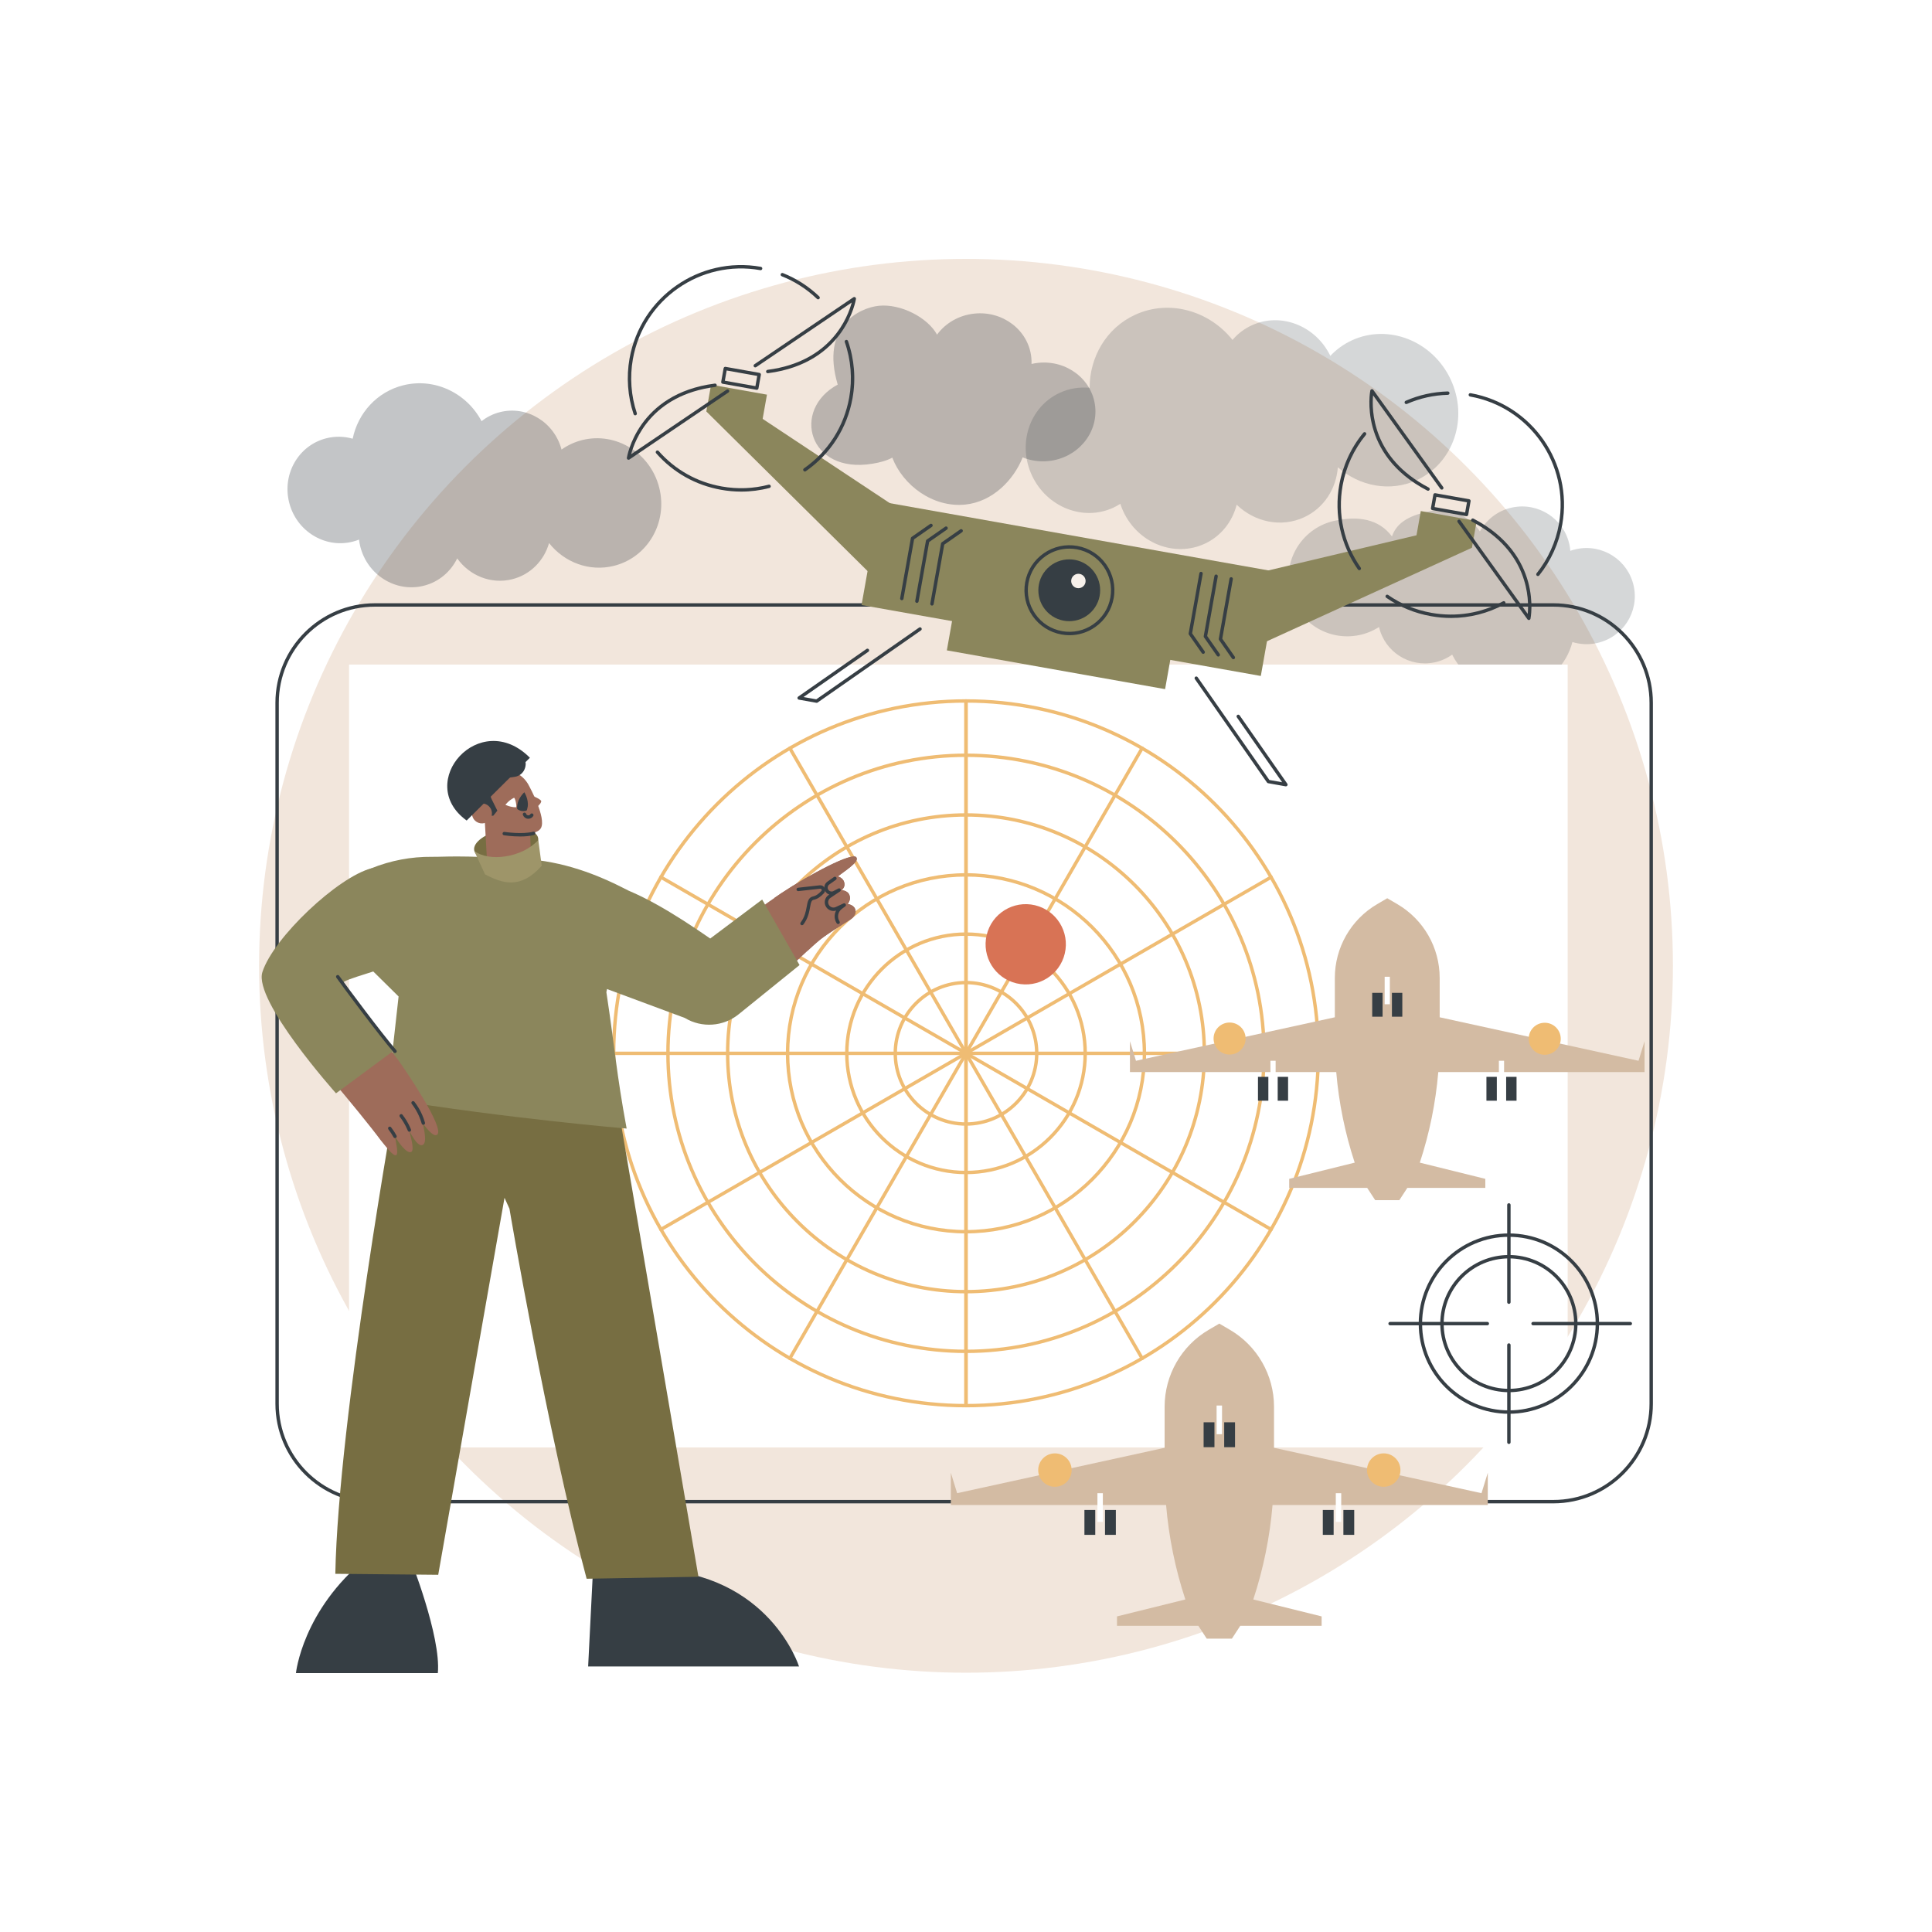 <?xml version="1.0" encoding="utf-8"?>
<!-- Generator: Adobe Illustrator 27.5.0, SVG Export Plug-In . SVG Version: 6.00 Build 0)  -->
<svg version="1.1" xmlns="http://www.w3.org/2000/svg" xmlns:xlink="http://www.w3.org/1999/xlink" x="0px" y="0px"
	 viewBox="0 0 2500 2500" style="enable-background:new 0 0 2500 2500;" xml:space="preserve">
<g id="Background">
	<rect style="fill:#FFFFFF;" width="2500" height="2500"/>
</g>
<g id="Illustration">
	<g id="Military_drone_1_">
		<circle style="fill:#F2E6DC;" cx="1250" cy="1249.744" r="914.744"/>
		<g>
			<path style="opacity:0.3;fill:#363E44;" d="M1356.8,596.589c-11.856,1.21-23.289-0.588-33.482-4.728
				c-11.715,29.493-39.104,57.455-74.274,61.045c-41.81,4.268-80.769-24.954-94.419-60.721c-7.651,4.141-16.365,6.31-25.575,7.848
				c-83.036,13.867-105.395-69.832-45.052-102.379c-22.578-75.982,28.628-99.465,53.192-101.972
				c28.173-2.876,62.999,14.949,75.326,37.311c10.88-14.742,28.138-25.143,48.4-27.211c36.994-3.776,69.943,21.616,73.594,56.715
				c0.296,2.85,0.371,5.672,0.273,8.462c2.862-0.659,5.791-1.167,8.795-1.474c36.994-3.776,69.943,21.616,73.594,56.715
				C1420.824,561.299,1393.794,592.813,1356.8,596.589z"/>
			<path style="opacity:0.3;fill:#363E44;" d="M422.475,567.071c11.53-2.862,23.129-2.457,33.88,0.612
				c6.818-33.028,31.303-60.657,65.506-69.147c40.662-10.093,82.002,10.094,101.285,46.457c6.897-5.433,14.991-9.521,24.026-11.763
				c34.696-8.612,70.062,13.067,79.455,48.495c7.887-5.588,16.892-9.829,26.803-12.289c43.742-10.857,88.353,16.784,99.643,61.738
				c11.29,44.954-15.017,90.197-58.759,101.055c-31.919,7.923-64.286-4.67-83.846-29.516c-6.39,22.519-23.943,40.924-47.831,46.853
				c-27.399,6.801-55.2-4.775-71.008-27.009c-8.377,17.175-23.764,30.56-43.47,35.452c-35.978,8.93-72.672-13.805-81.958-50.78
				c-0.754-3.002-1.284-6.004-1.638-8.995c-2.724,1.083-5.539,2.013-8.461,2.738c-35.978,8.93-72.671-13.805-81.958-50.78
				C364.859,613.215,386.497,576.001,422.475,567.071z"/>
			<path style="opacity:0.21;fill:#363E44;" d="M1371.155,508.366c12.484-5.788,25.806-7.793,38.782-6.518
				c0.092-39.862,21.589-77.216,58.622-94.387c44.027-20.413,95.871-5.76,126.323,32.412c6.603-7.79,14.883-14.271,24.665-18.806
				c37.567-17.418,82.945,0.246,101.9,39.44c7.695-8.181,16.978-15.034,27.71-20.01c47.361-21.959,104.671,0.665,128.006,50.531
				c23.335,49.867,3.858,108.093-43.504,130.052c-34.561,16.024-74.404,8.287-102.493-16.432
				c-2.048,27.55-17.785,52.698-43.651,64.69c-29.666,13.755-64.066,6.225-87.268-16.256c-5.558,21.759-19.993,40.609-41.329,50.502
				c-38.955,18.062-86.093-0.547-105.286-41.563c-1.558-3.33-2.861-6.708-3.961-10.11c-2.854,1.84-5.849,3.522-9.012,4.989
				c-38.955,18.062-86.094-0.547-105.286-41.563C1316.18,574.32,1332.2,526.428,1371.155,508.366z"/>
			<path style="opacity:0.21;fill:#363E44;" d="M2066.081,832.186c-10.804,2.293-21.548,1.636-31.406-1.404
				c-7.57,29.634-31.325,53.952-63.375,60.753c-38.101,8.086-75.691-11.17-92.209-44.47c-6.603,4.729-14.266,8.215-22.732,10.012
				c-32.511,6.9-64.502-13.553-71.881-45.761c-7.527,4.845-16.04,8.445-25.328,10.416c-40.987,8.698-81.331-17.367-90.11-58.219
				c-8.779-40.851,17.33-81.019,58.317-89.717c29.909-6.347,56.635-2.571,73.844,20.342c6.776-20.161,26.579-27.927,48.963-32.678
				c25.674-5.448,51.028,5.697,64.854,26.158c8.418-15.288,23.197-26.981,41.662-30.9c33.713-7.154,66.896,14.285,74.117,47.886
				c0.586,2.728,0.965,5.451,1.181,8.158c2.568-0.909,5.214-1.677,7.952-2.258c33.713-7.154,66.896,14.285,74.117,47.886
				S2099.794,825.031,2066.081,832.186z"/>
		</g>
		<g>
			<g>
				<polygon style="fill:#FFFFFF;" points="451.695,1873 451.695,859.945 2028.551,859.945 2028.551,1088.238 2028.551,1644.696 
					2028.551,1873 				"/>
				<path style="fill:#363E44;" d="M2010.057,1945.334H485.177c-71.02,0-128.798-57.779-128.798-128.8V909.404
					c0-71.021,57.779-128.799,128.798-128.799h1524.88c71.02,0,128.798,57.779,128.798,128.799v907.131
					C2138.856,1887.556,2081.077,1945.334,2010.057,1945.334z M485.177,785.013c-68.589,0-124.39,55.803-124.39,124.391v907.131
					c0,68.589,55.801,124.391,124.39,124.391h1524.88c68.589,0,124.39-55.802,124.39-124.391V909.404
					c0-68.589-55.802-124.391-124.39-124.391H485.177z"/>
			</g>
			<g>
				<g>
					<g>
						<path style="fill:#EFBC73;" d="M1250,1821.098c-252.613,0-458.128-205.516-458.128-458.128
							c0-252.614,205.515-458.13,458.128-458.13s458.128,205.516,458.128,458.13C1708.128,1615.582,1502.613,1821.098,1250,1821.098
							z M1250,909.249c-250.181,0-453.719,203.538-453.719,453.721c0,250.181,203.538,453.719,453.719,453.719
							s453.719-203.538,453.719-453.719C1703.719,1112.787,1500.181,909.249,1250,909.249z"/>
						<path style="fill:#EFBC73;" d="M1250,1750.85c-213.879,0-387.882-174.003-387.882-387.879
							c0-213.879,174.003-387.882,387.882-387.882s387.882,174.003,387.882,387.882
							C1637.882,1576.847,1463.879,1750.85,1250,1750.85z M1250,979.497c-211.447,0-383.473,172.025-383.473,383.473
							c0,211.446,172.026,383.471,383.473,383.471s383.473-172.025,383.473-383.471
							C1633.473,1151.522,1461.447,979.497,1250,979.497z"/>
						<path style="fill:#EFBC73;" d="M1250,1673.612c-171.288,0-310.642-139.354-310.642-310.642
							c0-171.291,139.353-310.644,310.642-310.644s310.642,139.353,310.642,310.644
							C1560.642,1534.259,1421.288,1673.612,1250,1673.612z M1250,1056.735c-168.857,0-306.234,137.377-306.234,306.236
							s137.376,306.234,306.234,306.234s306.234-137.375,306.234-306.234S1418.857,1056.735,1250,1056.735z"/>
						<path style="fill:#EFBC73;" d="M1250,1596.046c-128.519,0-233.076-104.558-233.076-233.075
							c0-128.52,104.558-233.077,233.076-233.077s233.076,104.558,233.076,233.077
							C1483.076,1491.488,1378.519,1596.046,1250,1596.046z M1250,1134.302c-126.087,0-228.668,102.579-228.668,228.669
							c0,126.087,102.581,228.667,228.668,228.667s228.668-102.579,228.668-228.667
							C1478.668,1236.881,1376.087,1134.302,1250,1134.302z"/>
						<path style="fill:#EFBC73;" d="M1250,1519.419c-86.266,0-156.449-70.184-156.449-156.449
							c0-86.267,70.182-156.451,156.449-156.451s156.449,70.184,156.449,156.451C1406.449,1449.236,1336.266,1519.419,1250,1519.419
							z M1250,1210.928c-83.835,0-152.041,68.205-152.041,152.043c0,83.835,68.205,152.04,152.041,152.04
							s152.041-68.205,152.041-152.04C1402.041,1279.133,1333.835,1210.928,1250,1210.928z"/>
						<path style="fill:#EFBC73;" d="M1250,1456.69c-51.678,0-93.722-42.043-93.722-93.719c0-51.678,42.043-93.722,93.722-93.722
							s93.722,42.044,93.722,93.722C1343.722,1414.646,1301.678,1456.69,1250,1456.69z M1250,1273.657
							c-49.248,0-89.313,40.065-89.313,89.313c0,49.246,40.065,89.311,89.313,89.311s89.313-40.065,89.313-89.311
							C1339.313,1313.722,1299.248,1273.657,1250,1273.657z"/>
					</g>
					<g>
						<path style="fill:#EFBC73;" d="M1250,1821.098c-1.217,0-2.204-0.986-2.204-2.204V907.045c0-1.218,0.987-2.204,2.204-2.204
							s2.204,0.986,2.204,2.204v911.849C1252.204,1820.112,1251.217,1821.098,1250,1821.098z"/>
						<path style="fill:#EFBC73;" d="M1477.964,1760.015c-0.762,0-1.502-0.394-1.911-1.102L1020.129,969.23
							c-0.608-1.055-0.248-2.402,0.807-3.011c1.051-0.611,2.401-0.25,3.011,0.807l455.923,789.684
							c0.608,1.055,0.248,2.402-0.807,3.011C1478.717,1759.921,1478.337,1760.015,1477.964,1760.015z"/>
						<path style="fill:#EFBC73;" d="M1644.84,1593.135c-0.374,0-0.752-0.095-1.1-0.295l-789.684-455.924
							c-1.055-0.609-1.415-1.957-0.807-3.011c0.609-1.055,1.953-1.418,3.012-0.807l789.684,455.924
							c1.055,0.609,1.415,1.957,0.807,3.011C1646.342,1592.739,1645.602,1593.135,1644.84,1593.135z"/>
						<path style="fill:#EFBC73;" d="M1705.923,1365.175H794.076c-1.217,0-2.204-0.986-2.204-2.204s0.987-2.204,2.204-2.204h911.847
							c1.217,0,2.204,0.986,2.204,2.204S1707.141,1365.175,1705.923,1365.175z"/>
						<path style="fill:#EFBC73;" d="M855.16,1593.135c-0.762,0-1.503-0.394-1.911-1.102c-0.608-1.055-0.247-2.402,0.807-3.011
							l789.684-455.924c1.053-0.611,2.4-0.247,3.011,0.807c0.608,1.055,0.247,2.402-0.807,3.011L856.26,1592.84
							C855.914,1593.041,855.534,1593.135,855.16,1593.135z"/>
						<path style="fill:#EFBC73;" d="M1022.036,1760.015c-0.373,0-0.752-0.095-1.1-0.295c-1.055-0.609-1.415-1.957-0.807-3.011
							l455.923-789.684c0.608-1.053,1.955-1.419,3.011-0.807c1.055,0.609,1.415,1.957,0.807,3.011l-455.923,789.684
							C1023.539,1759.621,1022.798,1760.015,1022.036,1760.015z"/>
					</g>
					<path style="fill:#EFBC73;" d="M1250,1821.098c-1.217,0-2.204-0.986-2.204-2.204V907.045c0-1.218,0.987-2.204,2.204-2.204
						s2.204,0.986,2.204,2.204v911.849C1252.204,1820.112,1251.217,1821.098,1250,1821.098z"/>
				</g>
				
					<ellipse transform="matrix(0.23 -0.973 0.973 0.23 -166.289 2232.438)" style="fill:#D87355;" cx="1327.259" cy="1221.277" rx="51.946" ry="51.946"/>
			</g>
		</g>
		<g>
			<g>
				<path style="fill:#363E44;" d="M761.06,2156.426h272.883c0,0-37.859-120.663-190.211-125.933H767.38L761.06,2156.426z"/>
				<path style="fill:#363E44;" d="M566.553,2165H382.949c0,0,8.337-81.653,91.556-148.907h56.069
					C530.574,2016.093,570.977,2117.603,566.553,2165z"/>
				<path style="fill:#776E42;" d="M513.213,1415.014c0,0-75.537,421.095-79.313,621.481l133.152,1.28l85.781-487.799l6.402,14.083
					c0,0,48.632,287.878,99.864,478.837l144.675-2.561l-110.172-644.372L513.213,1415.014z"/>
			</g>
			<g>
				<path style="fill:#9E6C5A;" d="M483.324,1128.673c-37.469,27.5-150.464,100.244-119.401,147.346
					c25.694,38.961,132.611-36.738,171.589-61.633C518.117,1185.814,500.721,1157.244,483.324,1128.673z"/>
				<path style="fill:#8B865C;" d="M784.649,1283.844c11.163,73.345,12.855,104.188,26.236,176.51
					c0,0-154.081-12.954-309.836-38.409l14.724-132.512l-112.868-111.428c0,0,3.72-3.396,11.303-10.866
					c38.558-37.983,90.691-58.971,144.812-58.425c18.878,0.19,30.047-2.272,118.161,2.701c51.005,2.879,95.941,19.97,135.31,40.731
					L784.649,1283.844z"/>
				<g>
					<g>
						<path style="fill:#9E6C5A;" d="M876.079,1255.288c0,0,99.774-76.094,134.402-99.132
							c36.367-24.195,93.583-54.622,97.737-46.564c2.366,4.59-4.579,10.353-24.167,24.523c1.707,0.274,6.671,2.382,8.167,7
							c2.214,6.833-2.816,10.137-3.12,10.637c0.586,0.046,7.236,0.927,9.493,5.25c2.542,4.869,1.016,9.275-1.707,12.618
							c1.451,0.159,7.492,1.852,9.449,6.113c2.546,5.539-1.308,11.078-5.539,13.803c-7.762,4.999-29.31,18.133-39.818,26.534
							c-20.679,16.531-86.236,85.095-122.439,101.089C935.847,1283.008,876.079,1255.288,876.079,1255.288z"/>
						<path style="fill:#363E44;" d="M1037.797,1197.225c-0.462,0-0.929-0.144-1.326-0.446c-0.972-0.734-1.165-2.116-0.43-3.087
							c5.475-7.25,6.791-14.605,7.849-20.516c1.158-6.468,2.159-12.056,8.417-13.249c3.212-0.611,6.859-3.037,10.55-7.017
							c0.763-0.822,0.4-1.722,0.271-1.978c-0.132-0.26-0.661-1.136-1.799-0.979l-28.219,3.158c-1.226,0.129-2.301-0.736-2.436-1.946
							c-0.136-1.21,0.735-2.301,1.945-2.437l28.219-3.158c2.598-0.286,5.045,1.033,6.226,3.375c1.173,2.325,0.791,5.058-0.974,6.961
							c-4.396,4.742-8.756,7.551-12.958,8.352c-3.01,0.573-3.699,2.975-4.902,9.695c-1.08,6.038-2.56,14.304-8.672,22.395
							C1039.125,1196.923,1038.465,1197.225,1037.797,1197.225z"/>
						<path style="fill:#363E44;" d="M1084.517,1195.718c-0.722,0-1.429-0.355-1.852-1.005c-3.288-5.073-3.404-11.378-0.785-16.465
							c-4.631,1.464-9.748-0.211-12.605-4.262c-1.768-2.508-2.433-5.549-1.873-8.565c0.561-3.016,2.275-5.616,4.827-7.321
							l0.836-0.557c-2.182-0.732-4.105-2.245-5.286-4.396c-2.318-4.225-1.098-9.506,2.839-12.285l8.498-5.993
							c0.991-0.7,2.369-0.465,3.072,0.532c0.702,0.995,0.464,2.37-0.532,3.072l-8.497,5.993c-2.102,1.483-2.754,4.303-1.517,6.559
							c1.316,2.396,4.355,3.308,6.771,2.045l6.352-3.326c1.043-0.542,2.322-0.179,2.918,0.827c0.599,1.009,0.304,2.307-0.672,2.96
							l-12.336,8.238c-1.554,1.038-2.598,2.622-2.94,4.458c-0.341,1.838,0.063,3.692,1.142,5.22
							c1.914,2.714,5.488,3.677,8.504,2.277l10.113-4.675c1.023-0.482,2.237-0.099,2.818,0.868c0.578,0.969,0.334,2.217-0.567,2.893
							l-4.53,3.408c-5.007,3.769-6.259,10.84-2.85,16.099c0.662,1.022,0.37,2.387-0.651,3.048
							C1085.344,1195.604,1084.928,1195.718,1084.517,1195.718z"/>
					</g>
					<path style="fill:#8B865C;" d="M986.233,1164.009l48.373,84.776l-78.769,63.66c-19.905,16.087-47.749,18.001-69.668,4.789
						l-122.159-45.377l20.596-129.35c41.069,10.951,87.084,39.15,134.418,71.951L986.233,1164.009z"/>
					<g>
						<path style="fill:#9E6C5A;" d="M1096.884,1169.62c2.723-3.343,4.249-7.749,1.707-12.618c-2.256-4.323-8.906-5.204-9.492-5.25
							c0.304-0.5,5.333-3.805,3.12-10.638c-1.496-4.617-6.46-6.726-8.167-6.999c19.587-14.17,26.533-19.933,24.167-24.523
							c-4.153-8.059-61.37,22.369-97.736,46.564c-2.518,1.675-5.388,3.637-8.53,5.823c14.752,22.52,29.098,45.306,42.906,68.415
							c6.648-6.169,12.195-11.186,16.119-14.323c10.509-8.401,32.057-21.535,39.819-26.534c4.23-2.725,8.084-8.264,5.538-13.803
							C1104.375,1171.473,1098.334,1169.779,1096.884,1169.62z"/>
						<path style="fill:#363E44;" d="M1037.797,1197.225c-0.462,0-0.929-0.144-1.326-0.446c-0.972-0.734-1.165-2.116-0.43-3.087
							c5.475-7.25,6.791-14.605,7.849-20.516c1.158-6.468,2.159-12.056,8.417-13.249c3.212-0.611,6.859-3.037,10.55-7.017
							c0.763-0.822,0.4-1.722,0.271-1.978c-0.132-0.26-0.661-1.136-1.799-0.979l-28.219,3.158c-1.226,0.129-2.301-0.736-2.436-1.946
							c-0.136-1.21,0.735-2.301,1.945-2.437l28.219-3.158c2.598-0.286,5.045,1.033,6.226,3.375c1.173,2.325,0.791,5.058-0.974,6.961
							c-4.396,4.742-8.756,7.551-12.958,8.352c-3.01,0.573-3.699,2.975-4.902,9.695c-1.08,6.038-2.56,14.304-8.672,22.395
							C1039.125,1196.923,1038.465,1197.225,1037.797,1197.225z"/>
						<path style="fill:#363E44;" d="M1084.517,1195.718c-0.722,0-1.429-0.355-1.852-1.005c-3.288-5.073-3.404-11.378-0.785-16.465
							c-4.631,1.464-9.748-0.211-12.605-4.262c-1.768-2.508-2.433-5.549-1.873-8.565c0.561-3.016,2.275-5.616,4.827-7.321
							l0.836-0.557c-2.182-0.732-4.105-2.245-5.286-4.396c-2.318-4.225-1.098-9.506,2.839-12.285l8.498-5.993
							c0.991-0.7,2.369-0.465,3.072,0.532c0.702,0.995,0.464,2.37-0.532,3.072l-8.497,5.993c-2.102,1.483-2.754,4.303-1.517,6.559
							c1.316,2.396,4.355,3.308,6.771,2.045l6.352-3.326c1.043-0.542,2.322-0.179,2.918,0.827c0.599,1.009,0.304,2.307-0.672,2.96
							l-12.336,8.238c-1.554,1.038-2.598,2.622-2.94,4.458c-0.341,1.838,0.063,3.692,1.142,5.22
							c1.914,2.714,5.488,3.677,8.504,2.277l10.113-4.675c1.023-0.482,2.237-0.099,2.818,0.868c0.578,0.969,0.334,2.217-0.567,2.893
							l-4.53,3.408c-5.007,3.769-6.259,10.84-2.85,16.099c0.662,1.022,0.37,2.387-0.651,3.048
							C1085.344,1195.604,1084.928,1195.718,1084.517,1195.718z"/>
					</g>
				</g>
				<g>
					<path style="fill:#9E6C5A;" d="M430.448,1259.562c22.533,31.93,79.318,104.498,84.579,111.802
						c9.835,13.655,60.712,88.304,50.737,96.813c-4.767,4.066-15.218-9.872-18.615-14.687c0.825,5.241,6.177,25.024-0.166,28.04
						c-7.452,3.543-17.438-19.054-17.815-19.308c1.379,5.237,7.714,25.876,3.046,28.323c-6.072,3.183-17.725-14.251-20.972-19.631
						c-0.394,1.007,5.193,22.03,1.394,23.823c-4.209,1.988-15.463-14.008-20.51-19.931c-8.747-12.125-45.271-57.42-64.06-78.579
						c-44.128-49.694-61.58-73.791-78.689-101.571c-6.698-10.875-9.781-24.865-6.858-35.418c3.7-13.36,14.345-20.244,27.696-16.513
						C390.298,1248.338,410.175,1253.946,430.448,1259.562z"/>
					<g>
						<path style="fill:#363E44;" d="M547.776,1455.497c-0.962,0-1.846-0.635-2.12-1.606c-0.93-3.293-2.096-6.548-3.464-9.673
							c-2.46-5.618-5.628-10.946-9.416-15.836c-0.746-0.962-0.569-2.346,0.393-3.093c0.961-0.743,2.346-0.573,3.092,0.394
							c4.01,5.177,7.364,10.819,9.97,16.766c1.45,3.311,2.684,6.757,3.669,10.246c0.331,1.171-0.351,2.389-1.523,2.719
							C548.175,1455.472,547.974,1455.497,547.776,1455.497z"/>
						<path style="fill:#363E44;" d="M529.716,1464.448c-0.873,0-1.699-0.521-2.046-1.38c-0.268-0.667-0.552-1.341-0.85-2.023
							c-2.458-5.614-5.627-10.944-9.415-15.834c-0.746-0.962-0.569-2.346,0.393-3.093c0.961-0.745,2.346-0.57,3.092,0.394
							c4.01,5.177,7.365,10.819,9.969,16.766c0.316,0.723,0.616,1.436,0.901,2.142c0.454,1.13-0.092,2.415-1.221,2.869
							C530.268,1464.396,529.99,1464.448,529.716,1464.448z"/>
						<path style="fill:#363E44;" d="M511.156,1472.683c-0.781,0-1.538-0.415-1.938-1.149c-1.917-3.522-4.143-6.927-6.614-10.117
							c-0.746-0.962-0.569-2.346,0.393-3.093c0.961-0.743,2.346-0.573,3.092,0.394c2.615,3.377,4.97,6.979,7.001,10.707
							c0.582,1.07,0.187,2.409-0.883,2.99C511.873,1472.597,511.512,1472.683,511.156,1472.683z"/>
					</g>
				</g>
				<path style="fill:#8B865C;" d="M509.845,1359.259l-75.04,55.477c0,0-107.135-119.79-95.271-156.862
					c14.279-44.62,97.766-123.114,141.03-134.242c21.702,5.766,13.24,79.344,24.326,123.55c1.418,5.656-65.298,20.543-61.455,25.606
					C483.765,1325.922,509.845,1359.259,509.845,1359.259z"/>
				<path style="fill:#363E44;" d="M511.155,1362.602c-0.618,0-1.232-0.258-1.668-0.762c-19.588-22.662-66.196-85.325-74.254-96.744
					c-0.702-0.995-0.465-2.37,0.53-3.072c0.996-0.697,2.369-0.465,3.072,0.532c8.034,11.383,54.485,73.836,73.987,96.399
					c0.796,0.921,0.695,2.314-0.226,3.11C512.179,1362.426,511.665,1362.602,511.155,1362.602z"/>
			</g>
			<g>
				
					<ellipse transform="matrix(0.982 -0.19 0.19 0.982 -195.731 144.513)" style="fill:#776E42;" cx="655.041" cy="1092.001" rx="42.122" ry="19.27"/>
				<g>
					<polygon style="fill:#9E6C5A;" points="631.051,1128.632 687.246,1111.619 684.776,1046.42 626.539,1048.626 					"/>
					<path style="fill:#9E6C5A;" d="M699.977,1071.467c-7.152,12.876-47.746,6.628-47.746,6.628l-35.029-28.247
						c-8.942-18.692-1.039-41.094,17.654-50.036c18.692-8.942,41.094-1.038,50.036,17.654
						C684.892,1017.466,707.262,1058.352,699.977,1071.467z"/>
					<path style="fill:#9E6C5A;" d="M685.26,1028.226c0,0,14.251,5.405,15.002,8.272c0.897,3.423-8.763,10.393-8.763,10.393
						S685.524,1028.13,685.26,1028.226z"/>
					<g>
						<path style="fill:#FFFFFF;" d="M654.024,1041.39c0,0,4.208-5.758,11.039-9.025c1.453-0.695,4.275,12.245,2.58,12.247
							C660.193,1044.617,654.024,1041.39,654.024,1041.39z"/>
						<g>
							<defs>
								<path id="SVGID_1_" d="M654.024,1041.39c0,0,6.189-8.469,15.739-10.693c9.55-2.224,18.844,2.639,18.844,2.639
									s-6.189,8.469-15.739,10.693C663.318,1046.253,654.024,1041.39,654.024,1041.39z"/>
							</defs>
							<clipPath id="SVGID_00000110442986053915189490000009913248885601467047_">
								<use xlink:href="#SVGID_1_"  style="overflow:visible;"/>
							</clipPath>
							
								<ellipse transform="matrix(0.354 -0.935 0.935 0.354 -531.471 1303.22)" style="clip-path:url(#SVGID_00000110442986053915189490000009913248885601467047_);fill:#363E44;" cx="677.302" cy="1036.193" rx="12.823" ry="12.823"/>
						</g>
					</g>
					<path style="fill:#363E44;" d="M683.659,1059.477c-0.318,0-0.637-0.019-0.958-0.063c-2.795-0.359-5.192-2.329-6.105-5.011
						c-0.392-1.154,0.225-2.404,1.378-2.796c1.154-0.402,2.404,0.224,2.796,1.375c0.376,1.104,1.356,1.914,2.499,2.06
						c1.186,0.159,2.366-0.409,3.002-1.44c0.639-1.033,1.997-1.36,3.033-0.717c1.036,0.637,1.358,1.995,0.719,3.033
						C688.648,1058.145,686.222,1059.477,683.659,1059.477z"/>
					<path style="fill:#363E44;" d="M673.143,1082.406c-10.706,0-20.343-1.453-20.968-1.55c-1.202-0.185-2.028-1.311-1.843-2.514
						c0.185-1.201,1.313-2.028,2.513-1.843c0.234,0.037,23.308,3.513,37.055-0.295c1.176-0.323,2.389,0.362,2.713,1.537
						c0.325,1.173-0.363,2.387-1.536,2.712C685.741,1081.93,679.268,1082.406,673.143,1082.406z"/>
					<path style="fill:#363E44;" d="M665.977,1005.259c6.374-0.909,11.646-5.443,13.451-11.624
						c3.223-11.037-3.716-13.446-10.626-22.607c-1.316-1.744-17.539-3.711-19.42-4.423c-10.473-3.959,7.028,1.613-14.713,11.873
						c-20.949,9.886-37.239,2.95-44.295,15.162c-3.102,5.37-2.503,11.243-2.41,12.672c1.212,18.884,17.888,25.421,17.888,25.421
						s-11.274-3.335-13.655,12.051c-2.38,15.386,46.206,11.687,46.206,11.687l5.188-6.464l-7.41-14.879
						c-5.635-11.316,1.461-24.828,13.975-26.613L665.977,1005.259z"/>
					<path style="fill:#9E6C5A;" d="M610.702,1053.124c0.315,7.14,6.359,12.672,13.5,12.357c7.14-0.315,12.672-6.359,12.357-13.499
						c-0.315-7.14-6.359-12.672-13.499-12.357C615.919,1039.94,610.386,1045.984,610.702,1053.124z"/>
				</g>
				<path style="fill:#363E44;" d="M603.86,1061.763c-68.175-49.157,17.132-146.28,81.824-81.231L603.86,1061.763z"/>
				<path style="fill:#9E9569;" d="M627.591,1131.385l-13.958-30.384c18.413,14.527,61.8,9.224,82.91-14.017l4.442,33.278
					C673.709,1151.056,650.424,1143.396,627.591,1131.385z"/>
			</g>
		</g>
		<g>
			<g>
				<path style="fill:#363E44;" d="M1056.763,909.443c-0.129,0-0.258-0.011-0.386-0.034l-22.65-4.034
					c-0.878-0.155-1.575-0.826-1.766-1.696c-0.192-0.872,0.16-1.772,0.891-2.282l88.353-61.647c1.002-0.691,2.372-0.448,3.069,0.547
					c0.696,0.999,0.451,2.372-0.547,3.07l-83.99,58.601l16.513,2.94l133.011-92.807c1.002-0.691,2.373-0.45,3.069,0.547
					c0.696,0.999,0.452,2.372-0.547,3.07l-133.76,93.33C1057.652,909.307,1057.211,909.443,1056.763,909.443z"/>
				<path style="fill:#363E44;" d="M1663.938,1017.543c-0.128,0-0.257-0.011-0.386-0.034l-22.65-4.032
					c-0.576-0.101-1.087-0.428-1.422-0.908l-93.329-133.761c-0.696-0.999-0.451-2.372,0.547-3.07c1.002-0.693,2.373-0.45,3.07,0.547
					l92.806,133.012l16.512,2.94l-58.602-83.99c-0.696-0.999-0.451-2.372,0.547-3.07c1.002-0.693,2.372-0.45,3.069,0.547
					l61.647,88.353c0.51,0.732,0.529,1.698,0.048,2.45C1665.386,1017.167,1664.682,1017.543,1663.938,1017.543z"/>
			</g>
			<g>
				<g>
					<polygon style="fill:#8B865C;" points="1132.347,748.565 913.978,532.405 920.14,497.797 1181.129,670.764 					"/>
					<polygon style="fill:#8B865C;" points="984.368,556.021 936.039,547.416 920.14,497.797 992.443,510.67 					"/>
				</g>
				<path style="fill:#363E44;" d="M979.295,504.442c-0.129,0-0.258-0.011-0.386-0.034l-43.905-7.818
					c-1.199-0.213-1.998-1.358-1.783-2.555l3.129-17.573c0.212-1.201,1.356-2.006,2.556-1.784l43.905,7.816
					c1.199,0.213,1.998,1.358,1.783,2.555l-3.129,17.576c-0.102,0.577-0.429,1.087-0.908,1.423
					C980.184,504.306,979.743,504.442,979.295,504.442z M937.946,492.635l39.566,7.045l2.356-13.234l-39.566-7.043L937.946,492.635z
					"/>
				<path style="fill:#363E44;" d="M813.336,594.922c-0.406,0-0.813-0.112-1.171-0.336c-0.739-0.465-1.135-1.322-1.011-2.185
					c0.121-0.831,13.199-83.146,113.826-96.079c1.194-0.136,2.313,0.7,2.467,1.905c0.155,1.208-0.697,2.314-1.905,2.469
					c-82.61,10.616-104.163,69.137-108.866,87.098l123.54-83.594c1.008-0.68,2.379-0.418,3.061,0.59
					c0.682,1.009,0.419,2.378-0.59,3.061l-128.116,86.691C814.2,594.795,813.768,594.922,813.336,594.922z"/>
				<path style="fill:#363E44;" d="M993.504,482.947c-1.091,0-2.04-0.811-2.183-1.922c-0.155-1.208,0.697-2.314,1.905-2.469
					c82.61-10.616,104.163-69.138,108.866-87.096l-123.54,83.594c-1.01,0.682-2.38,0.415-3.061-0.59
					c-0.682-1.009-0.419-2.379,0.59-3.061l128.116-86.691c0.722-0.489,1.666-0.506,2.406-0.043c0.739,0.465,1.135,1.322,1.011,2.185
					c-0.121,0.831-13.199,83.144-113.826,96.077C993.694,482.94,993.598,482.947,993.504,482.947z"/>
				<g>
					<path style="fill:#363E44;" d="M959.132,636.135c-8.617,0-17.268-0.768-25.914-2.307c-32.964-5.868-62.07-22.214-84.169-47.274
						c-0.805-0.913-0.718-2.305,0.195-3.11c0.914-0.809,2.306-0.719,3.112,0.196c21.434,24.302,49.662,40.158,81.635,45.849
						c20.377,3.627,40.779,2.848,60.642-2.327c1.185-0.304,2.382,0.4,2.689,1.578c0.307,1.177-0.399,2.381-1.578,2.688
						C983.693,634.565,971.448,636.135,959.132,636.135z"/>
					<path style="fill:#363E44;" d="M1041.509,610.128c-0.696,0-1.381-0.329-1.81-0.943c-0.696-0.999-0.451-2.372,0.547-3.07
						c31.138-21.723,51.952-54.276,58.607-91.657c4.279-24.035,2.305-48.846-5.708-71.751c-0.403-1.15,0.203-2.407,1.353-2.809
						c1.147-0.398,2.407,0.207,2.808,1.354c8.264,23.618,10.3,49.198,5.887,73.979c-6.861,38.541-28.321,72.102-60.424,94.501
						C1042.384,609.998,1041.944,610.128,1041.509,610.128z"/>
					<path style="fill:#363E44;" d="M1058.635,387.363c-0.548,0-1.097-0.202-1.524-0.611c-13.252-12.685-28.589-22.539-45.588-29.29
						c-1.131-0.45-1.684-1.731-1.234-2.863c0.448-1.132,1.724-1.685,2.862-1.236c17.528,6.961,33.345,17.123,47.008,30.202
						c0.879,0.842,0.911,2.239,0.068,3.117C1059.794,387.135,1059.215,387.363,1058.635,387.363z"/>
					<path style="fill:#363E44;" d="M821.948,537.43c-0.922,0-1.781-0.583-2.09-1.505c-7.715-23.058-9.525-47.98-5.236-72.072
						c14.165-79.56,90.415-132.762,169.974-118.599c1.199,0.213,1.997,1.358,1.783,2.555c-0.213,1.199-1.364,2-2.556,1.785
						c-77.168-13.751-151.124,37.865-164.862,115.03c-4.16,23.37-2.404,47.541,5.077,69.902c0.386,1.154-0.237,2.404-1.391,2.79
						C822.415,537.393,822.179,537.43,821.948,537.43z"/>
				</g>
			</g>
			<g>
				<g>
					<polygon style="fill:#8B865C;" points="1625.114,836.297 1904.669,708.787 1910.83,674.18 1606.181,746.44 					"/>
					<polygon style="fill:#8B865C;" points="1830.453,706.658 1878.783,715.263 1910.83,674.18 1838.527,661.307 					"/>
				</g>
				<path style="fill:#363E44;" d="M1897.683,667.951c-0.129,0-0.258-0.011-0.386-0.034l-43.905-7.818
					c-0.576-0.101-1.087-0.428-1.422-0.908c-0.334-0.48-0.465-1.072-0.362-1.649l3.13-17.573c0.212-1.199,1.352-2.008,2.556-1.782
					l43.904,7.818c1.199,0.213,1.998,1.358,1.783,2.555l-3.129,17.573c-0.102,0.577-0.429,1.087-0.908,1.423
					C1898.572,667.816,1898.13,667.951,1897.683,667.951z M1856.333,656.144l39.566,7.045l2.356-13.232l-39.565-7.045
					L1856.333,656.144z"/>
				<path style="fill:#363E44;" d="M1978.309,802.334c-0.701,0-1.37-0.334-1.79-0.917l-90.323-125.584
					c-0.71-0.988-0.485-2.366,0.503-3.076c0.988-0.712,2.363-0.486,3.077,0.502l87.09,121.089
					c1.761-18.503,1.653-80.893-72.108-119.313c-1.079-0.562-1.499-1.892-0.936-2.973c0.561-1.076,1.891-1.503,2.973-0.936
					c89.98,46.867,73.845,128.64,73.672,129.46c-0.181,0.855-0.848,1.52-1.703,1.701
					C1978.612,802.319,1978.46,802.334,1978.309,802.334z"/>
				<path style="fill:#363E44;" d="M1847.854,635.056c-0.342,0-0.691-0.08-1.016-0.25c-89.979-46.867-73.845-128.64-73.672-129.46
					c0.181-0.855,0.848-1.52,1.703-1.701c0.858-0.181,1.734,0.161,2.244,0.87l90.323,125.584c0.71,0.988,0.485,2.366-0.503,3.076
					c-0.99,0.71-2.366,0.487-3.077-0.501l-87.09-121.089c-1.761,18.503-1.652,80.893,72.108,119.313
					c1.08,0.562,1.499,1.892,0.936,2.973C1849.418,634.623,1848.65,635.056,1847.854,635.056z"/>
				<g>
					<path style="fill:#363E44;" d="M1877.706,799.661c-8.656,0-17.378-0.771-26.101-2.325
						c-21.003-3.739-40.469-11.757-57.854-23.831c-1-0.695-1.247-2.069-0.553-3.067c0.696-1.001,2.07-1.248,3.067-0.553
						c16.86,11.708,35.739,19.485,56.112,23.112c31.973,5.693,63.937,0.557,92.445-14.857c1.069-0.575,2.408-0.181,2.988,0.891
						c0.578,1.07,0.18,2.409-0.891,2.988C1925.306,793.703,1901.761,799.661,1877.706,799.661z"/>
					<path style="fill:#363E44;" d="M1758.915,737.855c-0.696,0-1.381-0.329-1.81-0.943c-22.4-32.103-30.958-71.01-24.095-109.549
						c4.413-24.78,15.153-48.088,31.059-67.4c0.775-0.941,2.167-1.072,3.103-0.299c0.94,0.773,1.074,2.161,0.3,3.102
						c-15.426,18.729-25.842,41.333-30.123,65.371c-6.655,37.381,1.645,75.115,23.372,106.254c0.696,0.999,0.452,2.372-0.547,3.07
						C1759.79,737.726,1759.349,737.855,1758.915,737.855z"/>
					<path style="fill:#363E44;" d="M1819.722,522.866c-0.85,0-1.66-0.495-2.021-1.324c-0.486-1.115,0.024-2.415,1.14-2.902
						c17.337-7.557,35.688-11.634,54.544-12.121c1.17-0.047,2.229,0.93,2.26,2.148c0.031,1.216-0.93,2.228-2.146,2.26
						c-18.286,0.469-36.083,4.423-52.898,11.755C1820.315,522.807,1820.016,522.866,1819.722,522.866z"/>
					<path style="fill:#363E44;" d="M1990.07,745.404c-0.483,0-0.97-0.157-1.377-0.484c-0.95-0.76-1.104-2.148-0.343-3.097
						c14.741-18.406,24.731-40.487,28.89-63.853c13.739-77.166-37.863-151.124-115.03-164.863c-1.199-0.213-1.997-1.358-1.783-2.555
						c0.212-1.201,1.353-2.01,2.556-1.785c79.559,14.164,132.761,90.415,118.596,169.973c-4.288,24.091-14.589,46.857-29.788,65.838
						C1991.356,745.122,1990.715,745.404,1990.07,745.404z"/>
				</g>
			</g>
			<g>
				
					<rect x="1121.926" y="693.716" transform="matrix(0.985 0.175 -0.175 0.985 154.959 -230.831)" style="fill:#8B865C;" width="524.52" height="136.14"/>
				
					<rect x="1231.972" y="755.65" transform="matrix(0.985 0.175 -0.175 0.985 163.549 -228.507)" style="fill:#8B865C;" width="286.7" height="111.848"/>
				<g>
					<path style="fill:#363E44;" d="M1205.976,783.629c-0.128,0-0.258-0.011-0.389-0.034c-1.199-0.213-1.998-1.358-1.783-2.555
						l13.867-77.883c0.102-0.577,0.429-1.087,0.908-1.423l23.889-16.669c1.002-0.693,2.372-0.45,3.07,0.547
						c0.696,0.999,0.452,2.372-0.547,3.069l-23.14,16.146l-13.707,76.983C1207.954,782.88,1207.025,783.629,1205.976,783.629z"/>
					<path style="fill:#363E44;" d="M1186.467,780.155c-0.128,0-0.258-0.011-0.388-0.034c-1.199-0.213-1.998-1.358-1.783-2.555
						l13.867-77.883c0.102-0.577,0.429-1.087,0.908-1.423l23.889-16.669c1.002-0.693,2.373-0.448,3.069,0.547
						c0.696,0.999,0.452,2.372-0.547,3.07l-23.14,16.146l-13.707,76.984C1188.445,779.406,1187.515,780.155,1186.467,780.155z"/>
					<path style="fill:#363E44;" d="M1166.957,776.68c-0.128,0-0.258-0.011-0.389-0.034c-1.199-0.213-1.998-1.358-1.783-2.555
						l13.867-77.883c0.102-0.577,0.429-1.087,0.908-1.423l23.889-16.667c1.002-0.693,2.372-0.448,3.07,0.547
						c0.696,0.999,0.451,2.372-0.547,3.069l-23.14,16.144l-13.707,76.984C1168.935,775.931,1168.005,776.68,1166.957,776.68z"/>
				</g>
				<g>
					<path style="fill:#363E44;" d="M1595.95,853.059c-0.696,0-1.381-0.329-1.81-0.943l-16.668-23.889
						c-0.334-0.48-0.465-1.072-0.362-1.647l13.867-77.883c0.213-1.201,1.359-2.008,2.556-1.784c1.199,0.213,1.997,1.358,1.783,2.555
						l-13.706,76.986l16.146,23.14c0.696,0.999,0.452,2.372-0.547,3.07C1596.825,852.93,1596.385,853.059,1595.95,853.059z"/>
					<path style="fill:#363E44;" d="M1576.442,849.585c-0.696,0-1.381-0.329-1.81-0.943l-16.669-23.889
						c-0.334-0.48-0.465-1.072-0.362-1.647l13.867-77.883c0.212-1.201,1.355-2.004,2.556-1.784c1.199,0.213,1.998,1.358,1.783,2.555
						l-13.706,76.986l16.147,23.14c0.696,0.999,0.452,2.372-0.547,3.069C1577.317,849.456,1576.876,849.585,1576.442,849.585z"/>
					<path style="fill:#363E44;" d="M1556.932,846.113c-0.696,0-1.381-0.329-1.81-0.943l-16.669-23.891
						c-0.334-0.48-0.465-1.072-0.362-1.647l13.867-77.881c0.212-1.201,1.352-2.01,2.556-1.784c1.199,0.213,1.998,1.358,1.783,2.555
						l-13.706,76.983l16.147,23.142c0.696,0.999,0.451,2.372-0.547,3.069C1557.807,845.984,1557.367,846.113,1556.932,846.113z"/>
				</g>
			</g>
			<g>
				<path style="fill:#363E44;" d="M1383.962,821.966c-3.429,0-6.882-0.303-10.328-0.917c-15.308-2.725-28.637-11.247-37.535-23.999
					c-8.897-12.752-12.296-28.205-9.57-43.514c2.725-15.307,11.248-28.637,24-37.534c12.751-8.899,28.208-12.295,43.513-9.57
					c31.599,5.627,52.731,35.911,47.105,67.51c-2.725,15.309-11.249,28.64-24.001,37.536
					C1407.266,818.373,1395.763,821.966,1383.962,821.966z M1383.723,709.924c-10.907,0-21.539,3.321-30.672,9.695
					c-11.786,8.223-19.663,20.544-22.183,34.69c-2.518,14.149,0.622,28.433,8.846,40.218c8.224,11.785,20.544,19.664,34.693,22.182
					c14.154,2.514,28.431-0.622,40.217-8.845c11.785-8.223,19.663-20.544,22.183-34.693c5.199-29.208-14.332-57.2-43.538-62.4
					C1390.084,710.206,1386.892,709.924,1383.723,709.924z M1438.977,773.557h0.022H1438.977z"/>
				
					<ellipse transform="matrix(0.707 -0.707 0.707 0.707 -134.73 1202.216)" style="fill:#363E44;" cx="1383.838" cy="763.741" rx="40.004" ry="40.004"/>
				<path style="fill:#F7F1EB;" d="M1404.633,753.447c-0.904,5.075-5.751,8.457-10.826,7.554c-5.076-0.904-8.457-5.751-7.554-10.826
					c0.904-5.076,5.751-8.457,10.826-7.554C1402.155,743.525,1405.536,748.372,1404.633,753.447z"/>
			</g>
		</g>
		<g>
			<path style="fill:#D3BBA3;" d="M2128.063,1387.258v-39.974l-7.808,25.349l-257.313-56.283v-50.938
				c0-39.269-20.843-75.594-54.766-95.441l-13.07-7.647l-13.069,7.647c-33.923,19.849-54.766,56.174-54.766,95.445v50.934
				l-257.313,56.283l-7.808-25.349v39.974h266.942c3.356,39.819,11.376,79.147,23.89,117.191l-84.762,20.992v11.699h100.924
				l10.346,15.863h31.233l10.346-15.863h100.924v-11.699l-84.761-20.992c12.514-38.044,20.534-77.373,23.889-117.191H2128.063z"/>
			
				<ellipse transform="matrix(0.001 -1 1 0.001 245.525 2933.75)" style="fill:#EFBC73;" cx="1591.232" cy="1343.979" rx="20.718" ry="20.741"/>
			<g>
				<rect x="1643.933" y="1372.634" style="fill:#FFFFFF;" width="6.718" height="35.567"/>
				<g>
					<rect x="1627.809" y="1393.437" style="fill:#363E44;" width="13.437" height="30.87"/>
					<rect x="1653.338" y="1393.437" style="fill:#363E44;" width="13.436" height="30.87"/>
				</g>
			</g>
			
				<ellipse transform="matrix(1 -0.001 0.001 1 -1.459 2.172)" style="fill:#EFBC73;" cx="1998.979" cy="1343.979" rx="20.741" ry="20.718"/>
			<g>
				
					<rect x="1939.56" y="1372.634" transform="matrix(-1 -1.224647e-16 1.224647e-16 -1 3885.839 2780.835)" style="fill:#FFFFFF;" width="6.718" height="35.567"/>
				<g>
					
						<rect x="1948.966" y="1393.437" transform="matrix(-1 -1.224647e-16 1.224647e-16 -1 3911.368 2817.745)" style="fill:#363E44;" width="13.437" height="30.87"/>
					
						<rect x="1923.436" y="1393.437" transform="matrix(-1 -1.224647e-16 1.224647e-16 -1 3860.309 2817.745)" style="fill:#363E44;" width="13.437" height="30.87"/>
				</g>
			</g>
			<g>
				<rect x="1791.746" y="1263.925" style="fill:#FFFFFF;" width="6.718" height="35.567"/>
				<g>
					<rect x="1775.622" y="1284.729" style="fill:#363E44;" width="13.437" height="30.87"/>
					<rect x="1801.152" y="1284.729" style="fill:#363E44;" width="13.437" height="30.87"/>
				</g>
			</g>
		</g>
		<g>
			<path style="fill:#D3BBA3;" d="M1925.207,1947.436v-41.709l-8.147,26.449l-268.483-58.726v-53.149
				c0-40.974-21.748-78.876-57.143-99.584l-13.637-7.979l-13.636,7.979c-35.396,20.71-57.144,58.613-57.144,99.588v53.145
				l-268.484,58.726l-8.147-26.449v41.709h278.53c3.502,41.547,11.869,82.583,24.927,122.279l-88.442,21.903v12.207h105.306
				l10.795,16.552h32.589l10.795-16.552h105.305v-12.207l-88.441-21.903c13.057-39.696,21.425-80.731,24.926-122.279H1925.207z"/>
			<path style="fill:#EFBC73;" d="M1386.714,1902.278c0,11.939-9.689,21.617-21.641,21.617s-21.642-9.679-21.642-21.617
				c0-11.939,9.689-21.618,21.642-21.618S1386.714,1890.339,1386.714,1902.278z"/>
			<g>
				<rect x="1420.061" y="1932.177" style="fill:#FFFFFF;" width="7.01" height="37.111"/>
				<g>
					<rect x="1403.237" y="1953.883" style="fill:#363E44;" width="14.02" height="32.21"/>
					<rect x="1429.875" y="1953.883" style="fill:#363E44;" width="14.02" height="32.21"/>
				</g>
			</g>
			<path style="fill:#EFBC73;" d="M1768.878,1902.278c0,11.939,9.689,21.617,21.642,21.617s21.641-9.679,21.641-21.617
				c0-11.939-9.689-21.618-21.641-21.618S1768.878,1890.339,1768.878,1902.278z"/>
			<g>
				
					<rect x="1728.522" y="1932.177" transform="matrix(-1 -1.224647e-16 1.224647e-16 -1 3464.053 3901.465)" style="fill:#FFFFFF;" width="7.01" height="37.111"/>
				<g>
					
						<rect x="1738.335" y="1953.883" transform="matrix(-1 -1.224647e-16 1.224647e-16 -1 3490.691 3939.977)" style="fill:#363E44;" width="14.02" height="32.21"/>
					
						<rect x="1711.698" y="1953.883" transform="matrix(-1 -1.224647e-16 1.224647e-16 -1 3437.415 3939.977)" style="fill:#363E44;" width="14.02" height="32.21"/>
				</g>
			</g>
			<g>
				<rect x="1574.291" y="1818.749" style="fill:#FFFFFF;" width="7.01" height="37.111"/>
				<g>
					<rect x="1557.467" y="1840.455" style="fill:#363E44;" width="14.02" height="32.21"/>
					<rect x="1584.105" y="1840.455" style="fill:#363E44;" width="14.02" height="32.21"/>
				</g>
			</g>
		</g>
		<g>
			<path style="fill:#363E44;" d="M1952.499,1829.433c-64.346,0-116.695-52.348-116.695-116.694s52.349-116.696,116.695-116.696
				c64.346,0,116.696,52.35,116.696,116.696S2016.845,1829.433,1952.499,1829.433z M1952.499,1600.452
				c-61.915,0-112.286,50.372-112.286,112.287c0,61.914,50.372,112.285,112.286,112.285c61.916,0,112.287-50.372,112.287-112.285
				C2064.787,1650.823,2014.415,1600.452,1952.499,1600.452z"/>
			<path style="fill:#363E44;" d="M1952.499,1801.523c-48.955,0-88.784-39.828-88.784-88.784c0-48.957,39.828-88.786,88.784-88.786
				c48.956,0,88.785,39.828,88.785,88.786C2041.284,1761.694,2001.456,1801.523,1952.499,1801.523z M1952.499,1628.362
				c-46.525,0-84.375,37.853-84.375,84.378s37.85,84.375,84.375,84.375s84.376-37.85,84.376-84.375
				S1999.024,1628.362,1952.499,1628.362z"/>
			<path style="fill:#363E44;" d="M1952.499,1687.219c-1.217,0-2.204-0.986-2.204-2.204v-125.838c0-1.218,0.987-2.204,2.204-2.204
				s2.204,0.986,2.204,2.204v125.838C1954.703,1686.233,1953.717,1687.219,1952.499,1687.219z"/>
			<path style="fill:#363E44;" d="M2109.624,1714.943h-125.836c-1.217,0-2.204-0.986-2.204-2.204s0.987-2.204,2.204-2.204h125.836
				c1.217,0,2.204,0.986,2.204,2.204S2110.841,1714.943,2109.624,1714.943z"/>
			<path style="fill:#363E44;" d="M1952.499,1868.504c-1.217,0-2.204-0.986-2.204-2.204v-125.838c0-1.218,0.987-2.204,2.204-2.204
				s2.204,0.986,2.204,2.204v125.838C1954.703,1867.518,1953.717,1868.504,1952.499,1868.504z"/>
			<path style="fill:#363E44;" d="M1924.608,1714.943H1798.77c-1.217,0-2.204-0.986-2.204-2.204s0.987-2.204,2.204-2.204h125.838
				c1.217,0,2.204,0.986,2.204,2.204S1925.825,1714.943,1924.608,1714.943z"/>
		</g>
	</g>
</g>
</svg>
